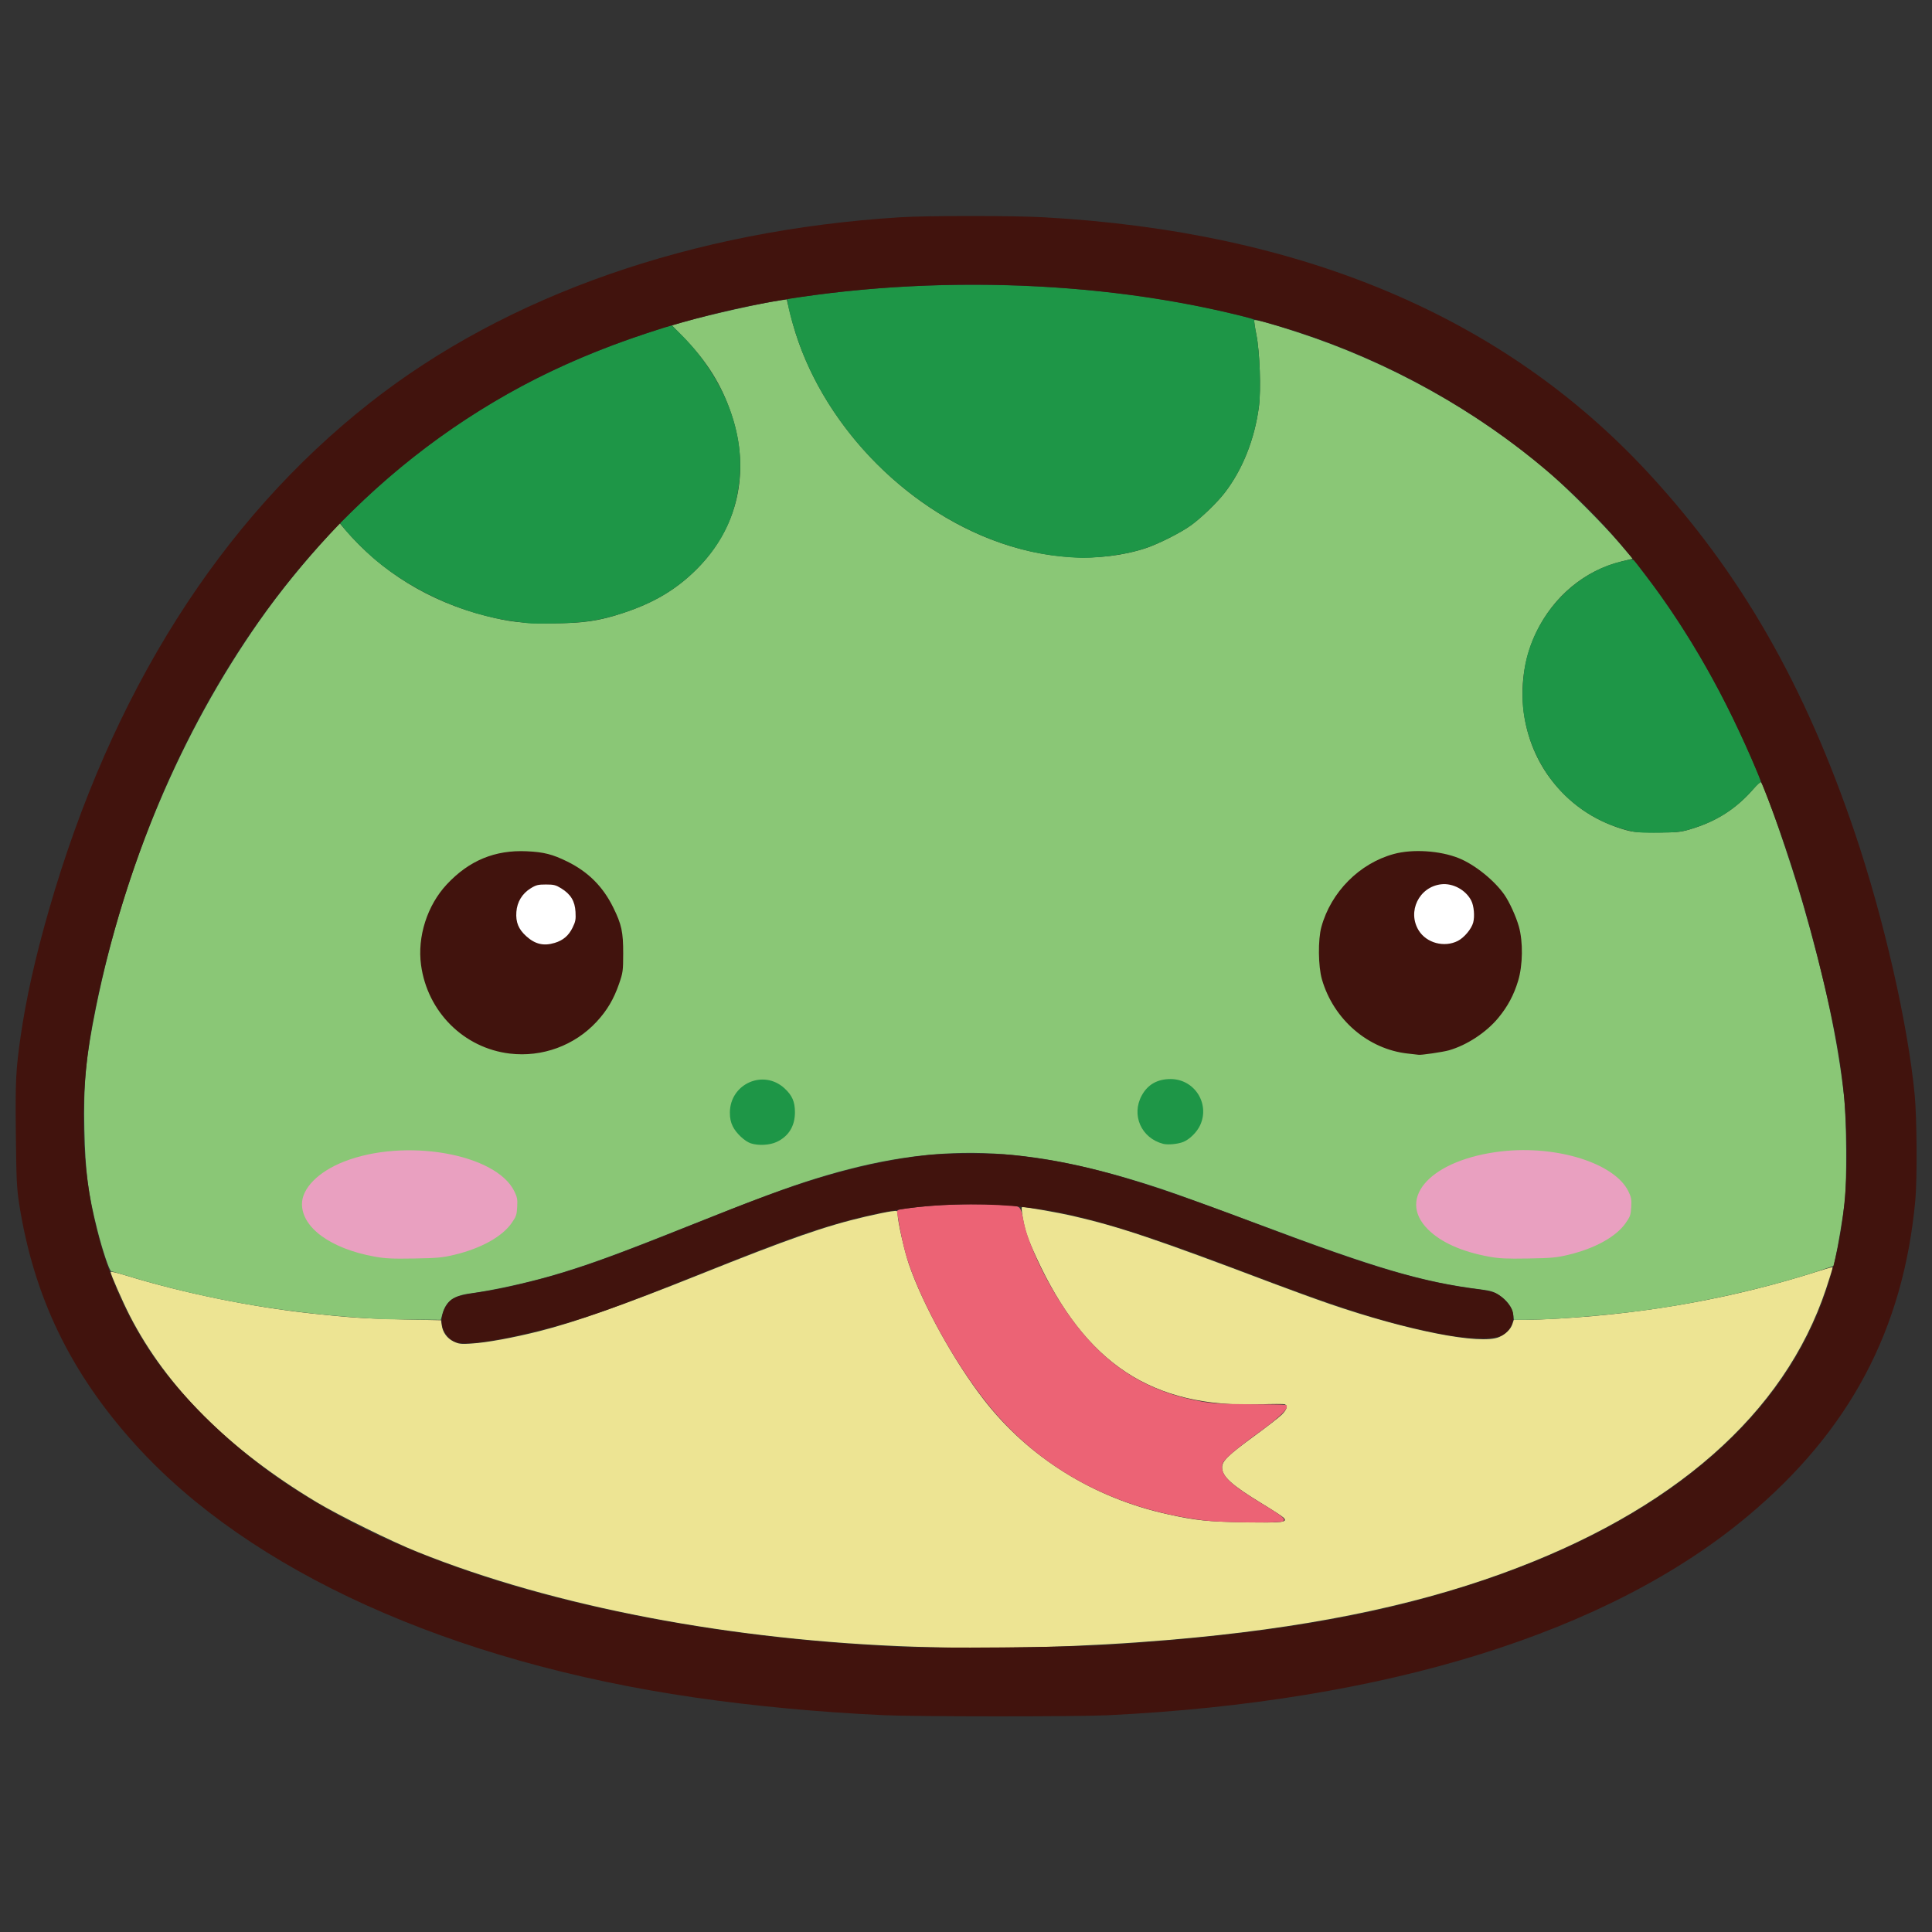 <?xml version="1.0" encoding="UTF-8" standalone="no"?>
<svg
   width="1000"
   zoomAndPan="magnify"
   viewBox="0 0 750 750"
   height="1000"
   preserveAspectRatio="xMidYMid meet"
   version="1.0"
   id="svg6"
   sodipodi:docname="snake.svg"
   xml:space="preserve"
   inkscape:version="1.3.2 (091e20e, 2023-11-25, custom)"
   xmlns:inkscape="http://www.inkscape.org/namespaces/inkscape"
   xmlns:sodipodi="http://sodipodi.sourceforge.net/DTD/sodipodi-0.dtd"
   xmlns="http://www.w3.org/2000/svg"
   xmlns:svg="http://www.w3.org/2000/svg"><rect x="0" y="0" width="750" height="750" fill="#333333" stroke="none"/><sodipodi:namedview
     id="namedview6"
     pagecolor="#ffffff"
     bordercolor="#000000"
     borderopacity="0.25"
     inkscape:showpageshadow="2"
     inkscape:pageopacity="0.0"
     inkscape:pagecheckerboard="0"
     inkscape:deskcolor="#d1d1d1"
     inkscape:zoom="1.2706709"
     inkscape:cx="197.53345"
     inkscape:cy="589.84589"
     inkscape:window-width="3840"
     inkscape:window-height="2054"
     inkscape:window-x="3829"
     inkscape:window-y="-11"
     inkscape:window-maximized="1"
     inkscape:current-layer="svg6" /><defs
     id="defs3" /><g
     id="g7"
     transform="matrix(0.656,0,0,0.656,148.356,102.903)"><path
       style="fill:#ffffff"
       d="M 75.608,466.302 C 48.37,463.063 26.844,441.577 23.083,413.877 c -2.274,-16.752 3.649,-35.289 15.243,-47.704 13.192,-14.126 28.501,-20.463 47.328,-19.59 10.114,0.469 15.249,1.777 24.078,6.136 12.293,6.069 20.958,14.733 27.037,27.034 4.992,10.101 5.959,14.563 5.934,27.375 -0.02,10.281 -0.154,11.258 -2.445,17.888 -3.139,9.082 -7.09,15.763 -13.274,22.442 -13.065,14.111 -32.19,21.126 -51.377,18.845 z m 531.558,0.01 c -23.619,-2.498 -44.123,-20.179 -50.978,-43.961 -2.218,-7.694 -2.381,-23.471 -0.32,-30.974 5.674,-20.66 22.519,-37.628 42.865,-43.181 11.134,-3.038 27.27,-2.007 38.417,2.455 9.393,3.76 21.036,13.092 27.005,21.643 2.988,4.282 6.885,12.813 8.573,18.771 2.555,9.018 2.371,22.949 -0.425,32.186 -2.551,8.426 -6.159,15.173 -11.717,21.907 -7.134,8.644 -18.588,16.173 -29.25,19.226 -3.478,0.996 -16.75,2.942 -17.976,2.635 -0.206,-0.051 -2.993,-0.37 -6.192,-0.709 z"
       id="path7-6"
       inkscape:label="brown"
       sodipodi:nodetypes="ssssssssssssssssssssss"
       transform="translate(-4.9141395e-6)" /><path
       style="fill:#ede493"
       d="m 315.159,817.619 c -108.418,-3.636 -213.53,-23.688 -294.375,-56.158 -15.304,-6.146 -46.449,-21.516 -59.625,-29.424 -51.879,-31.137 -88.723,-67.914 -110.489,-110.289 -4.188,-8.153 -11.386,-24.558 -11.386,-25.95 0,-0.374 4.303,0.639 9.562,2.251 33.602,10.297 73.361,18.421 109.331,22.341 22.392,2.44 31.99,3.062 54.835,3.55 l 21.854,0.468 0.384,2.865 c 0.577,4.304 3.123,7.825 7.021,9.713 3.072,1.487 4.189,1.614 10.659,1.212 9.003,-0.559 24.554,-3.403 40.227,-7.357 20.698,-5.221 49.805,-15.5 93.75,-33.108 54.31,-21.761 75.329,-29.1 99.375,-34.699 5.981,-1.393 12.647,-2.761 14.812,-3.04 3.878,-0.5 3.938,-0.478 3.938,1.459 0,4.318 3.97,21.948 6.773,30.078 8.234,23.881 26.734,57.279 44.256,79.899 26.466,34.165 64.882,58.111 108.72,67.769 16.738,3.688 23.388,4.386 45.458,4.775 22.892,0.403 25.971,0.026 23.071,-2.825 -0.772,-0.759 -6.466,-4.464 -12.654,-8.232 -18.1,-11.024 -23.625,-16.046 -23.625,-21.473 0,-3.723 3.612,-7.244 18.868,-18.392 7.315,-5.345 14.669,-11.047 16.341,-12.67 3.153,-3.06 3.881,-5.469 1.885,-6.235 -0.636,-0.244 -7.301,-0.233 -14.812,0.024 -63.662,2.178 -103.221,-23.853 -132.237,-87.017 -5.074,-11.046 -6.648,-15.674 -8.007,-23.544 -0.752,-4.357 -0.823,-6.177 -0.24,-6.172 2.769,0.027 21.464,3.31 29.757,5.227 27.762,6.415 48.655,13.447 118.82,39.988 10.312,3.901 25.331,9.352 33.375,12.114 46.194,15.861 89.215,24.29 100.125,19.618 3.897,-1.669 6.883,-4.575 7.916,-7.704 l 0.826,-2.501 6.879,-0.007 c 3.784,-0.004 12.617,-0.341 19.629,-0.748 53.915,-3.132 104.557,-12.373 153.722,-28.053 4.522,-1.442 8.34,-2.505 8.484,-2.361 0.144,0.144 -1.634,5.95 -3.951,12.903 -24.642,73.95 -90.431,131.686 -192.005,168.499 -54.624,19.798 -118.423,32.521 -196.125,39.113 -50.855,4.314 -102.66,5.717 -151.125,4.091 z"
       id="path12"
       inkscape:label="yellow" /><path
       id="path10"
       style="fill:#8ac776"
       d="M -1.716,623.678 C -54.506,620.778 -102.715,612.599 -149.091,598.673 c -5.775,-1.734 -10.838,-3.201 -11.25,-3.26 -1.055,-0.15 -5.205,-12.502 -8.225,-24.482 -5.485,-21.759 -7.137,-34.532 -7.667,-59.295 -0.589,-27.516 0.879,-42.856 6.956,-72.681 17.091,-83.884 50.131,-162.048 96.45,-228.174 12.176,-17.383 26.605,-35.147 42.521,-52.35 l 5.204,-5.625 2.864,3.375 c 21.392,25.209 50.188,42.925 83.496,51.368 14.482,3.671 21.116,4.434 38.651,4.445 19.165,0.012 28.335,-1.325 43.281,-6.312 17.792,-5.936 30.862,-13.738 42.67,-25.471 24.623,-24.468 32.223,-57.721 20.941,-91.622 -5.943,-17.858 -14.558,-31.629 -29.076,-46.479 l -6.3,-6.445 6.992,-1.973 c 16.274,-4.591 46.01,-11.24 57.617,-12.881 l 3.375,-0.477 2.352,9.61 c 13.988,57.157 61.248,110.074 118.09,132.226 31.758,12.377 64.975,14.284 92.183,5.294 7.325,-2.42 20.704,-9.196 26.625,-13.484 6.062,-4.39 15.463,-13.457 19.853,-19.147 10.636,-13.786 17.785,-31.733 20.324,-51.019 1.322,-10.047 0.529,-32.441 -1.51,-42.654 -0.895,-4.48 -1.441,-8.33 -1.214,-8.557 0.554,-0.554 10.138,2.112 25.276,7.031 54.371,17.667 106.11,46.428 148.398,82.493 11.379,9.704 33.078,31.425 42.616,42.659 l 7.626,8.982 -6.678,1.638 c -21.802,5.348 -40.203,20.672 -50.456,42.021 -13.236,27.558 -9.972,61.754 8.226,86.192 10.846,14.564 25.255,24.715 42.692,30.074 6.101,1.875 7.619,2.032 20.1,2.07 11.91,0.037 14.197,-0.16 19.413,-1.671 15.89,-4.603 27.889,-12.205 38.287,-24.257 2.071,-2.401 4.015,-4.115 4.321,-3.81 2.154,2.154 17.623,46.977 24.903,72.155 12.765,44.152 20.637,81 24.196,113.25 1.592,14.43 1.827,51.063 0.405,63.375 -0.978,8.468 -3.919,26.039 -5.588,33.375 l -0.938,4.125 -7.499,2.499 c -30.52,10.169 -69.58,19.066 -104.03,23.695 -23.749,3.191 -54.512,5.656 -70.808,5.674 l -6.839,0.007 -0.41,-3.054 c -0.569,-4.245 -3.604,-8.485 -8.235,-11.507 -3.263,-2.129 -5.07,-2.704 -10.678,-3.401 -34.368,-4.266 -61.642,-12.26 -132.105,-38.716 -22.333,-8.385 -47.645,-17.594 -56.25,-20.465 -80.305,-26.789 -134.44,-28.473 -205.651,-6.397 -17.164,5.321 -34.914,11.939 -76.245,28.427 -42.646,17.013 -60.057,23.317 -80.929,29.302 -14.652,4.201 -34.7,8.541 -46.694,10.107 -10.41,1.359 -14.851,4.637 -16.96,12.515 l -0.853,3.188 -16.157,-0.139 C 9.679,623.967 0.552,623.802 -1.716,623.678 Z M 78.715,349.113 c -4.78,-0.044 -9.456,1.169 -13.965,2.647 -12.481,4.138 -23.58,12.5 -30.701,23.588 -4.279,6.625 -7.079,14.158 -8.5,21.901 -1.463,8.19 -0.768,16.66 1.282,24.687 1.081,4.042 2.615,7.961 4.559,11.666 0.273,0.523 0.711,1.326 1.072,1.947 7.212,12.617 19.313,22.349 33.215,26.611 1.784,0.552 3.586,1.046 5.401,1.49 0.529,0.127 1.397,0.328 2.06,0.461 4.247,0.807 8.606,0.629 12.902,0.436 4.001,-0.274 8.046,-0.583 11.919,-1.677 4.636,-1.509 9.17,-3.385 13.444,-5.735 10.789,-6.115 19.543,-15.768 24.594,-27.093 2.407,-5.518 4.1,-11.395 4.456,-17.426 0.482,-6.935 0.154,-13.977 -1.624,-20.722 -0.861,-3.348 -2.027,-6.618 -3.478,-9.755 -0.163,-0.327 -0.501,-1.06 -0.746,-1.535 -0.895,-1.805 -1.908,-3.551 -2.988,-5.252 -0.207,-0.303 -0.638,-0.979 -0.947,-1.415 -7.781,-11.413 -19.82,-19.686 -33.085,-23.379 -4.759,-1.256 -9.725,-1.185 -14.606,-1.39 -1.42,-0.038 -2.841,-0.064 -4.262,-0.054 z m 535.664,-0.09 c -7.573,0.121 -15.225,1.238 -22.28,4.08 -5.975,2.534 -11.446,6.173 -16.33,10.429 -0.454,0.408 -1.14,1.018 -1.671,1.527 -3.636,3.369 -6.699,7.309 -9.266,11.54 -3.954,6.312 -6.644,13.43 -7.633,20.823 -0.15,1.083 -0.273,2.132 -0.376,3.29 -0.078,0.894 -0.143,1.77 -0.179,2.57 -0.093,1.725 -0.134,3.711 -0.089,5.56 0.154,8.888 2.275,17.803 6.658,25.571 3.714,6.604 8.727,12.463 14.552,17.297 0.873,0.717 1.585,1.27 2.494,1.941 5.903,4.35 12.645,7.564 19.752,9.377 0.585,0.152 1.476,0.366 2.188,0.515 2.128,0.453 4.281,0.785 6.447,0.993 0.64,0.064 1.586,0.139 2.351,0.176 1.832,0.103 3.668,0.108 5.501,0.035 0.742,-0.036 1.782,-0.093 2.637,-0.174 13.436,-1.158 26.417,-7.108 35.979,-16.634 7.566,-7.458 13.058,-17.02 15.63,-27.331 0.308,-1.348 0.563,-2.951 0.721,-4.166 0.798,-6.702 0.852,-13.516 -0.056,-20.209 -0.809,-5.427 -2.862,-10.595 -5.335,-15.464 -3.786,-7.236 -8.82,-13.921 -15.204,-19.062 -4.868,-3.781 -10.387,-6.66 -16.073,-9 -4.547,-1.891 -9.379,-3.083 -14.292,-3.458 -2.037,-0.17 -4.082,-0.244 -6.126,-0.226 z"
       inkscape:label="light green" /><path
       style="fill:#e9a0c0"
       d="m -4.716,586.71 c -25.711,-4.675 -42.776,-17.092 -42.743,-31.1 0.022,-9.294 9.712,-19.092 24.743,-25.02 36.027,-14.209 89.983,-4.863 100.914,17.48 1.729,3.534 1.965,4.823 1.71,9.337 -0.265,4.682 -0.619,5.696 -3.349,9.569 -5.693,8.078 -18.182,14.971 -33.93,18.729 -6.917,1.65 -10.052,1.937 -23.72,2.17 -13.087,0.223 -17.082,0.026 -23.625,-1.163 z M 654.909,586.765 c -16.084,-2.951 -28.33,-8.435 -36.067,-16.153 -18.915,-18.868 2.41,-41.456 43.567,-46.148 32.744,-3.733 66.93,7.032 75.052,23.632 1.715,3.506 1.952,4.804 1.697,9.311 -0.265,4.682 -0.619,5.696 -3.349,9.569 -5.693,8.078 -18.182,14.971 -33.93,18.729 -6.918,1.65 -10.05,1.937 -23.72,2.169 -12.899,0.219 -17.107,0.019 -23.25,-1.108 z"
       id="path11"
       transform="translate(-4.9141395e-6)"
       inkscape:label="pink" /><path
       style="fill:#ec6375"
       d="m 487.284,742.987 c -53.315,-6.391 -97.827,-30.209 -129.034,-69.045 -20.026,-24.922 -40.448,-62.192 -48.224,-88.01 -1.601,-5.316 -3.782,-15.752 -5.198,-24.868 -0.304,-1.955 -0.199,-2.009 5.386,-2.797 17.051,-2.406 40.89,-3.2 58.816,-1.959 9.403,0.651 8.464,-0.31 10.895,11.141 1.883,8.866 8.42,24.137 16.031,37.447 22.756,39.797 49.571,60.338 88.005,67.413 7.585,1.396 12.033,1.672 29.198,1.808 24.362,0.193 22.125,0.021 22.125,1.707 0,2.049 -6.474,7.792 -18.75,16.633 -5.981,4.307 -12.816,9.709 -15.188,12.003 -3.657,3.538 -4.312,4.576 -4.312,6.835 0,5.716 5.678,10.839 24.892,22.459 11.123,6.727 13.079,8.433 11.108,9.69 -1.697,1.082 -35.757,0.743 -45.75,-0.455 z"
       id="path9"
       inkscape:label="red" /><path
       style="fill:#1e9647"
       d="m 218.195,519.739 c -3.574,-1.145 -8.773,-6.031 -10.739,-10.093 -1.202,-2.482 -1.7,-4.855 -1.693,-8.054 0.039,-17.087 19.81,-25.918 32.317,-14.435 4.541,4.169 6.167,7.88 6.188,14.121 0.027,8.216 -3.73,14.324 -10.853,17.641 -4.103,1.91 -10.707,2.267 -15.219,0.821 z m 243.964,0.274 c -12.961,-3.375 -18.986,-16.99 -12.661,-28.612 3.52,-6.467 9.226,-9.72 17.051,-9.72 14.149,0 23.441,14.562 17.471,27.38 -1.887,4.052 -6.077,8.212 -9.869,9.796 -3.121,1.304 -9.18,1.888 -11.993,1.156 z M 739.362,335.065 c -33.952,-7.667 -58.716,-34.857 -63.873,-70.131 -1.335,-9.132 -0.533,-23.357 1.833,-32.504 7.16,-27.68 28.856,-50.102 54.931,-56.771 7.14,-1.826 8.087,-1.833 9.376,-0.064 0.566,0.776 4.439,5.923 8.608,11.438 15.991,21.155 32.814,48.47 45.684,74.177 9.359,18.693 21.074,45.091 19.865,44.761 -0.325,-0.089 -2.277,1.756 -4.338,4.099 -10.434,11.864 -21.593,19.01 -36.915,23.642 -5.452,1.648 -8.113,1.964 -18.375,2.183 -8.566,0.183 -13.373,-0.054 -16.797,-0.827 z M 86.784,212.007 c -1.031,-0.176 -4.912,-0.699 -8.625,-1.162 -28.071,-3.499 -59.156,-17.194 -81.75,-36.017 -6.397,-5.329 -16.85,-15.945 -19.938,-20.249 l -1.42,-1.978 9.578,-9.271 C 33.326,96.187 88.077,63.226 154.653,40.972 l 16.495,-5.514 5.135,5.049 c 23.779,23.384 37.067,54.211 35.475,82.299 -1.29,22.76 -9.626,41.237 -25.897,57.406 -11.809,11.734 -24.884,19.539 -42.67,25.47 -13.444,4.483 -23.532,6.082 -40.281,6.386 -7.838,0.142 -15.094,0.114 -16.125,-0.062 z m 316.542,-39.41 c -64.029,-5.683 -127.824,-55.234 -154.133,-119.717 -3.617,-8.865 -8.161,-23.714 -9.025,-29.488 l -0.511,-3.415 11.876,-1.666 c 75.658,-10.612 159.698,-8.448 231.251,5.954 16.316,3.284 33.718,7.612 33.304,8.282 -0.202,0.326 0.36,4.231 1.248,8.677 2.028,10.151 2.817,32.577 1.499,42.593 -2.538,19.286 -9.687,37.233 -20.324,51.019 -4.39,5.69 -13.791,14.757 -19.853,19.147 -6.265,4.537 -19.546,11.182 -27.414,13.716 -7.653,2.465 -15.938,4.059 -25.836,4.972 -9.18,0.846 -11.823,0.838 -22.083,-0.073 z"
       id="path8"
       inkscape:label="dark green" /><path
       style="fill:#41130d"
       d="M 296.784,858.127 C 258.307,856.334 220.196,852.763 184.84,847.638 40.578,826.726 -78.218,773 -146.054,697.99 c -38.442,-42.508 -60.151,-87.483 -68.747,-142.433 -1.436,-9.18 -1.684,-14.366 -1.97,-41.25 -0.338,-31.698 -0.026,-38.014 2.869,-58.125 3.201,-22.237 8.669,-46.632 16.725,-74.625 C -160.142,252.883 -95.822,151.245 -7.341,81.583 73.616,17.844 183.446,-20.603 306.534,-28.293 c 15.93,-0.995 66.826,-0.999 84.75,-0.006 153.114,8.48 272.564,58.964 357.959,151.286 54.598,59.027 92.594,125.257 122.308,213.195 17.082,50.554 31.333,112.987 35.342,154.837 1.322,13.798 1.542,49.655 0.382,62.288 -7.033,76.601 -38.807,136.481 -99.264,187.069 -82.342,68.9 -213.887,109.799 -378.852,117.791 -17.857,0.865 -113.571,0.836 -132.375,-0.04 z m 131.625,-41.518 c 79.05,-4.941 139.45,-13.916 191.767,-28.497 92.207,-25.697 161.047,-66.857 202.099,-120.835 31.489,-41.403 45.691,-89.111 44.302,-148.817 -0.798,-34.291 -4.906,-60.406 -17.171,-109.154 C 822.883,303.888 782.848,221.534 727.994,159.557 677.855,102.908 606.401,58.326 529.659,35.812 442.558,10.259 335.375,4.603 237.909,20.418 182.931,29.338 127.007,47.768 82.819,71.527 -7.933,120.323 -78.254,198.533 -125.854,303.61 c -19.935,44.006 -37.025,98.577 -45.667,145.822 -13.135,71.806 -1.305,139.376 33.759,192.833 16.707,25.47 44.984,53.651 74.921,74.666 53.302,37.417 123.273,64.408 213.375,82.312 48.805,9.697 100.793,15.863 155.25,18.41 21.46,1.004 100.648,0.33 122.625,-1.043 z M 44.876,637.724 c -3.683,-0.933 -6.233,-3.056 -8.208,-6.836 -2.221,-4.249 -1.866,-9.773 0.934,-14.551 2.914,-4.973 5.788,-6.34 16.768,-7.982 13.168,-1.968 19.426,-3.253 34.935,-7.169 23.68,-5.98 44.907,-13.47 93.201,-32.888 34.756,-13.974 49.946,-19.674 68.528,-25.715 24.844,-8.076 50.37,-13.708 72.375,-15.968 11.035,-1.133 38.424,-1.137 49.125,-0.006 40.274,4.255 72.159,13.174 142.875,39.965 70.659,26.77 99.341,35.26 133.875,39.626 3.919,0.495 8.405,1.552 9.968,2.347 3.983,2.026 8.615,7.031 9.624,10.398 1.674,5.587 -1.054,11.721 -6.468,14.546 -4.529,2.363 -19.59,2.093 -33.75,-0.605 -32.885,-6.266 -59.593,-14.624 -118.875,-37.202 -84.015,-31.998 -115.693,-39.823 -161.25,-39.83 -30.908,-0.005 -55.011,3.758 -86.897,13.567 -16.112,4.956 -34.839,11.959 -73.237,27.386 -39.154,15.731 -56.87,22.352 -74.242,27.746 -29.088,9.032 -61.382,15.171 -69.283,13.169 z M 75.534,466.607 C 48.296,463.368 26.769,441.882 23.009,414.182 c -2.274,-16.752 3.649,-35.289 15.243,-47.704 13.192,-14.126 28.501,-20.463 47.328,-19.59 10.114,0.469 15.249,1.777 24.078,6.136 12.293,6.069 20.958,14.733 27.037,27.034 4.992,10.101 5.959,14.563 5.934,27.375 -0.02,10.281 -0.154,11.258 -2.445,17.888 -3.139,9.082 -7.09,15.763 -13.274,22.442 -13.065,14.111 -32.19,21.126 -51.377,18.845 z m 26.54,-65.487 c 5.017,-1.51 8.287,-4.299 10.612,-9.051 1.741,-3.558 1.978,-4.843 1.723,-9.349 -0.359,-6.36 -2.826,-10.41 -8.464,-13.896 -3.188,-1.971 -4.371,-2.268 -9.036,-2.268 -4.666,0 -5.848,0.297 -9.039,2.27 -5.011,3.098 -8.022,8.067 -8.447,13.939 -0.444,6.133 1.239,10.243 5.913,14.445 5.228,4.7 10.228,5.868 16.738,3.909 z m 505.018,65.497 c -23.619,-2.498 -44.123,-20.179 -50.978,-43.961 -2.218,-7.694 -2.381,-23.471 -0.32,-30.974 5.674,-20.66 22.519,-37.628 42.865,-43.181 11.134,-3.038 27.27,-2.007 38.417,2.455 9.393,3.76 21.036,13.092 27.004,21.643 2.988,4.282 6.885,12.813 8.573,18.771 2.555,9.018 2.371,22.949 -0.425,32.186 -2.551,8.426 -6.159,15.173 -11.717,21.907 -7.134,8.644 -18.588,16.173 -29.25,19.226 -3.478,0.996 -16.75,2.942 -17.976,2.635 -0.206,-0.051 -2.993,-0.37 -6.192,-0.709 z m 29.471,-66.7 c 3.732,-1.904 8.047,-7.054 9.065,-10.821 1.003,-3.709 0.45,-9.938 -1.157,-13.045 -3.278,-6.338 -10.883,-10.44 -17.833,-9.617 -13.054,1.546 -20.136,16.148 -13.243,27.302 4.616,7.469 15.139,10.277 23.167,6.181 z"
       id="path7"
       inkscape:label="brown" /></g></svg>
